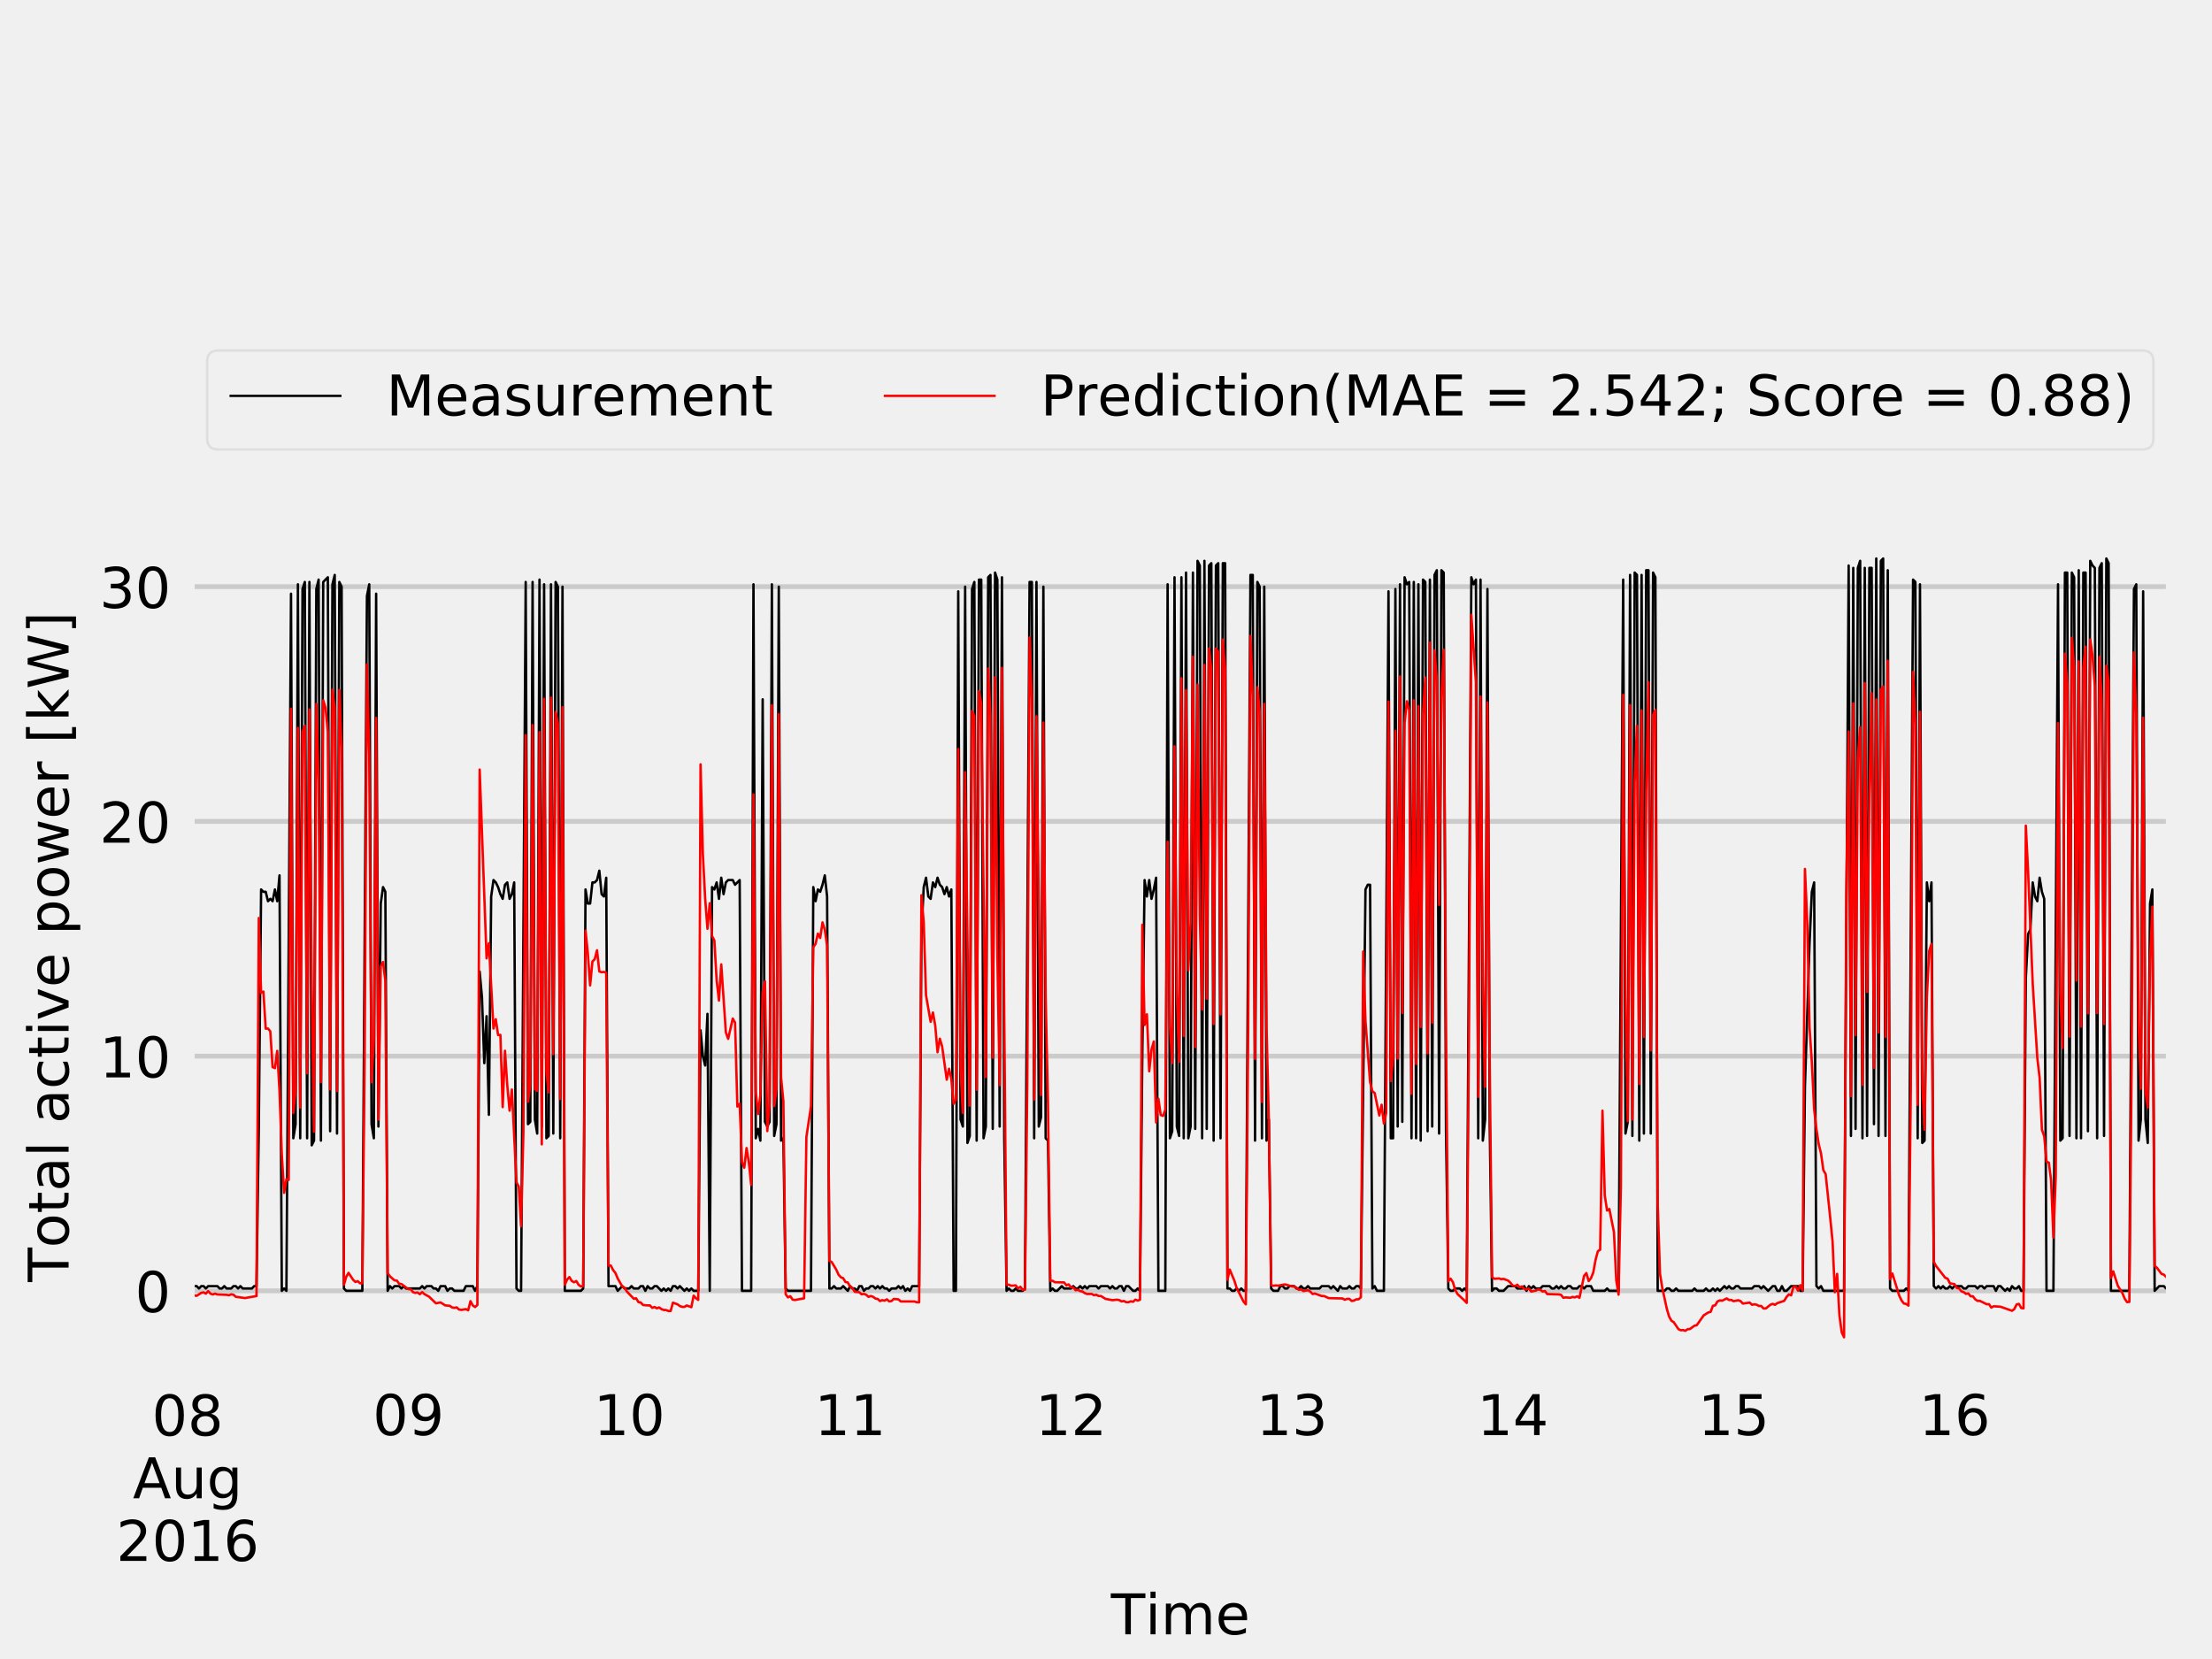 <?xml version="1.0" encoding="utf-8" standalone="no"?>
<!DOCTYPE svg PUBLIC "-//W3C//DTD SVG 1.1//EN"
  "http://www.w3.org/Graphics/SVG/1.1/DTD/svg11.dtd">
<!-- Created with matplotlib (http://matplotlib.org/) -->
<svg height="345.6pt" version="1.1" viewBox="0 0 460.8 345.6" width="460.8pt" xmlns="http://www.w3.org/2000/svg" xmlns:xlink="http://www.w3.org/1999/xlink">
 <defs>
  <style type="text/css">
*{stroke-linecap:butt;stroke-linejoin:round;}
  </style>
 </defs>
 <g id="figure_1">
  <g id="patch_1">
   <path d="M 0 345.6 
L 460.8 345.6 
L 460.8 0 
L 0 0 
z
" style="fill:#f0f0f0;"/>
  </g>
  <g id="axes_1">
   <g id="patch_2">
    <path d="M 39.054 286.692 
L 452.689 286.692 
L 452.689 108.234 
L 39.054 108.234 
z
" style="fill:#f0f0f0;"/>
   </g>
   <g id="matplotlib.axis_1">
    <g id="xtick_1">
     <g id="line2d_1">
      <path clip-path="url(#pffeb5e7532)" d="M 39.054 286.692 
L 39.054 108.234 
" style="fill:none;stroke:#cbcbcb;"/>
     </g>
     <g id="line2d_2"/>
     <g id="text_1">
      <!-- 08 -->
      <defs>
       <path d="M 31.781 66.406 
Q 24.172 66.406 20.328 58.906 
Q 16.5 51.422 16.5 36.375 
Q 16.5 21.391 20.328 13.891 
Q 24.172 6.391 31.781 6.391 
Q 39.453 6.391 43.281 13.891 
Q 47.125 21.391 47.125 36.375 
Q 47.125 51.422 43.281 58.906 
Q 39.453 66.406 31.781 66.406 
z
M 31.781 74.219 
Q 44.047 74.219 50.516 64.516 
Q 56.984 54.828 56.984 36.375 
Q 56.984 17.969 50.516 8.266 
Q 44.047 -1.422 31.781 -1.422 
Q 19.531 -1.422 13.062 8.266 
Q 6.594 17.969 6.594 36.375 
Q 6.594 54.828 13.062 64.516 
Q 19.531 74.219 31.781 74.219 
z
" id="DejaVuSans-30"/>
       <path d="M 31.781 34.625 
Q 24.75 34.625 20.719 30.859 
Q 16.703 27.094 16.703 20.516 
Q 16.703 13.922 20.719 10.156 
Q 24.75 6.391 31.781 6.391 
Q 38.812 6.391 42.859 10.172 
Q 46.922 13.969 46.922 20.516 
Q 46.922 27.094 42.891 30.859 
Q 38.875 34.625 31.781 34.625 
z
M 21.922 38.812 
Q 15.578 40.375 12.031 44.719 
Q 8.5 49.078 8.5 55.328 
Q 8.5 64.062 14.719 69.141 
Q 20.953 74.219 31.781 74.219 
Q 42.672 74.219 48.875 69.141 
Q 55.078 64.062 55.078 55.328 
Q 55.078 49.078 51.531 44.719 
Q 48 40.375 41.703 38.812 
Q 48.828 37.156 52.797 32.312 
Q 56.781 27.484 56.781 20.516 
Q 56.781 9.906 50.312 4.234 
Q 43.844 -1.422 31.781 -1.422 
Q 19.734 -1.422 13.25 4.234 
Q 6.781 9.906 6.781 20.516 
Q 6.781 27.484 10.781 32.312 
Q 14.797 37.156 21.922 38.812 
z
M 18.312 54.391 
Q 18.312 48.734 21.844 45.562 
Q 25.391 42.391 31.781 42.391 
Q 38.141 42.391 41.719 45.562 
Q 45.312 48.734 45.312 54.391 
Q 45.312 60.062 41.719 63.234 
Q 38.141 66.406 31.781 66.406 
Q 25.391 66.406 21.844 63.234 
Q 18.312 60.062 18.312 54.391 
z
" id="DejaVuSans-38"/>
      </defs>
      <g transform="translate(31.634 299.053)scale(0.117 -0.117)">
       <use xlink:href="#DejaVuSans-30"/>
       <use x="63.623" xlink:href="#DejaVuSans-38"/>
      </g>
      <!-- Aug -->
      <defs>
       <path d="M 34.188 63.188 
L 20.797 26.906 
L 47.609 26.906 
z
M 28.609 72.906 
L 39.797 72.906 
L 67.578 0 
L 57.328 0 
L 50.688 18.703 
L 17.828 18.703 
L 11.188 0 
L 0.781 0 
z
" id="DejaVuSans-41"/>
       <path d="M 8.5 21.578 
L 8.5 54.688 
L 17.484 54.688 
L 17.484 21.922 
Q 17.484 14.156 20.5 10.266 
Q 23.531 6.391 29.594 6.391 
Q 36.859 6.391 41.078 11.031 
Q 45.312 15.672 45.312 23.688 
L 45.312 54.688 
L 54.297 54.688 
L 54.297 0 
L 45.312 0 
L 45.312 8.406 
Q 42.047 3.422 37.719 1 
Q 33.406 -1.422 27.688 -1.422 
Q 18.266 -1.422 13.375 4.438 
Q 8.5 10.297 8.5 21.578 
z
M 31.109 56 
z
" id="DejaVuSans-75"/>
       <path d="M 45.406 27.984 
Q 45.406 37.75 41.375 43.109 
Q 37.359 48.484 30.078 48.484 
Q 22.859 48.484 18.828 43.109 
Q 14.797 37.75 14.797 27.984 
Q 14.797 18.266 18.828 12.891 
Q 22.859 7.516 30.078 7.516 
Q 37.359 7.516 41.375 12.891 
Q 45.406 18.266 45.406 27.984 
z
M 54.391 6.781 
Q 54.391 -7.172 48.188 -13.984 
Q 42 -20.797 29.203 -20.797 
Q 24.469 -20.797 20.266 -20.094 
Q 16.062 -19.391 12.109 -17.922 
L 12.109 -9.188 
Q 16.062 -11.328 19.922 -12.344 
Q 23.781 -13.375 27.781 -13.375 
Q 36.625 -13.375 41.016 -8.766 
Q 45.406 -4.156 45.406 5.172 
L 45.406 9.625 
Q 42.625 4.781 38.281 2.391 
Q 33.938 0 27.875 0 
Q 17.828 0 11.672 7.656 
Q 5.516 15.328 5.516 27.984 
Q 5.516 40.672 11.672 48.328 
Q 17.828 56 27.875 56 
Q 33.938 56 38.281 53.609 
Q 42.625 51.219 45.406 46.391 
L 45.406 54.688 
L 54.391 54.688 
z
" id="DejaVuSans-67"/>
      </defs>
      <g transform="translate(27.668 312.112)scale(0.117 -0.117)">
       <use xlink:href="#DejaVuSans-41"/>
       <use x="68.408" xlink:href="#DejaVuSans-75"/>
       <use x="131.787" xlink:href="#DejaVuSans-67"/>
      </g>
      <!-- 2016 -->
      <defs>
       <path d="M 19.188 8.297 
L 53.609 8.297 
L 53.609 0 
L 7.328 0 
L 7.328 8.297 
Q 12.938 14.109 22.625 23.891 
Q 32.328 33.688 34.812 36.531 
Q 39.547 41.844 41.422 45.531 
Q 43.312 49.219 43.312 52.781 
Q 43.312 58.594 39.234 62.25 
Q 35.156 65.922 28.609 65.922 
Q 23.969 65.922 18.812 64.312 
Q 13.672 62.703 7.812 59.422 
L 7.812 69.391 
Q 13.766 71.781 18.938 73 
Q 24.125 74.219 28.422 74.219 
Q 39.75 74.219 46.484 68.547 
Q 53.219 62.891 53.219 53.422 
Q 53.219 48.922 51.531 44.891 
Q 49.859 40.875 45.406 35.406 
Q 44.188 33.984 37.641 27.219 
Q 31.109 20.453 19.188 8.297 
z
" id="DejaVuSans-32"/>
       <path d="M 12.406 8.297 
L 28.516 8.297 
L 28.516 63.922 
L 10.984 60.406 
L 10.984 69.391 
L 28.422 72.906 
L 38.281 72.906 
L 38.281 8.297 
L 54.391 8.297 
L 54.391 0 
L 12.406 0 
z
" id="DejaVuSans-31"/>
       <path d="M 33.016 40.375 
Q 26.375 40.375 22.484 35.828 
Q 18.609 31.297 18.609 23.391 
Q 18.609 15.531 22.484 10.953 
Q 26.375 6.391 33.016 6.391 
Q 39.656 6.391 43.531 10.953 
Q 47.406 15.531 47.406 23.391 
Q 47.406 31.297 43.531 35.828 
Q 39.656 40.375 33.016 40.375 
z
M 52.594 71.297 
L 52.594 62.312 
Q 48.875 64.062 45.094 64.984 
Q 41.312 65.922 37.594 65.922 
Q 27.828 65.922 22.672 59.328 
Q 17.531 52.734 16.797 39.406 
Q 19.672 43.656 24.016 45.922 
Q 28.375 48.188 33.594 48.188 
Q 44.578 48.188 50.953 41.516 
Q 57.328 34.859 57.328 23.391 
Q 57.328 12.156 50.688 5.359 
Q 44.047 -1.422 33.016 -1.422 
Q 20.359 -1.422 13.672 8.266 
Q 6.984 17.969 6.984 36.375 
Q 6.984 53.656 15.188 63.938 
Q 23.391 74.219 37.203 74.219 
Q 40.922 74.219 44.703 73.484 
Q 48.484 72.75 52.594 71.297 
z
" id="DejaVuSans-36"/>
      </defs>
      <g transform="translate(24.214 325.171)scale(0.117 -0.117)">
       <use xlink:href="#DejaVuSans-32"/>
       <use x="63.623" xlink:href="#DejaVuSans-30"/>
       <use x="127.246" xlink:href="#DejaVuSans-31"/>
       <use x="190.869" xlink:href="#DejaVuSans-36"/>
      </g>
     </g>
    </g>
    <g id="xtick_2">
     <g id="line2d_3">
      <path clip-path="url(#pffeb5e7532)" d="M 452.689 286.692 
L 452.689 108.234 
" style="fill:none;stroke:#cbcbcb;"/>
     </g>
     <g id="line2d_4"/>
    </g>
    <g id="xtick_3">
     <g id="line2d_5"/>
    </g>
    <g id="xtick_4">
     <g id="line2d_6"/>
     <g id="text_2">
      <!-- 09 -->
      <defs>
       <path d="M 10.984 1.516 
L 10.984 10.5 
Q 14.703 8.734 18.5 7.812 
Q 22.312 6.891 25.984 6.891 
Q 35.75 6.891 40.891 13.453 
Q 46.047 20.016 46.781 33.406 
Q 43.953 29.203 39.594 26.953 
Q 35.25 24.703 29.984 24.703 
Q 19.047 24.703 12.672 31.312 
Q 6.297 37.938 6.297 49.422 
Q 6.297 60.641 12.938 67.422 
Q 19.578 74.219 30.609 74.219 
Q 43.266 74.219 49.922 64.516 
Q 56.594 54.828 56.594 36.375 
Q 56.594 19.141 48.406 8.859 
Q 40.234 -1.422 26.422 -1.422 
Q 22.703 -1.422 18.891 -0.688 
Q 15.094 0.047 10.984 1.516 
z
M 30.609 32.422 
Q 37.25 32.422 41.125 36.953 
Q 45.016 41.5 45.016 49.422 
Q 45.016 57.281 41.125 61.844 
Q 37.25 66.406 30.609 66.406 
Q 23.969 66.406 20.094 61.844 
Q 16.219 57.281 16.219 49.422 
Q 16.219 41.5 20.094 36.953 
Q 23.969 32.422 30.609 32.422 
z
" id="DejaVuSans-39"/>
      </defs>
      <g transform="translate(77.647 298.953)scale(0.117 -0.117)">
       <use xlink:href="#DejaVuSans-30"/>
       <use x="63.623" xlink:href="#DejaVuSans-39"/>
      </g>
     </g>
    </g>
    <g id="xtick_5">
     <g id="line2d_7"/>
     <g id="text_3">
      <!-- 10 -->
      <g transform="translate(123.659 298.953)scale(0.117 -0.117)">
       <use xlink:href="#DejaVuSans-31"/>
       <use x="63.623" xlink:href="#DejaVuSans-30"/>
      </g>
     </g>
    </g>
    <g id="xtick_6">
     <g id="line2d_8"/>
     <g id="text_4">
      <!-- 11 -->
      <g transform="translate(169.672 298.953)scale(0.117 -0.117)">
       <use xlink:href="#DejaVuSans-31"/>
       <use x="63.623" xlink:href="#DejaVuSans-31"/>
      </g>
     </g>
    </g>
    <g id="xtick_7">
     <g id="line2d_9"/>
     <g id="text_5">
      <!-- 12 -->
      <g transform="translate(215.685 298.953)scale(0.117 -0.117)">
       <use xlink:href="#DejaVuSans-31"/>
       <use x="63.623" xlink:href="#DejaVuSans-32"/>
      </g>
     </g>
    </g>
    <g id="xtick_8">
     <g id="line2d_10"/>
     <g id="text_6">
      <!-- 13 -->
      <defs>
       <path d="M 40.578 39.312 
Q 47.656 37.797 51.625 33 
Q 55.609 28.219 55.609 21.188 
Q 55.609 10.406 48.188 4.484 
Q 40.766 -1.422 27.094 -1.422 
Q 22.516 -1.422 17.656 -0.516 
Q 12.797 0.391 7.625 2.203 
L 7.625 11.719 
Q 11.719 9.328 16.594 8.109 
Q 21.484 6.891 26.812 6.891 
Q 36.078 6.891 40.938 10.547 
Q 45.797 14.203 45.797 21.188 
Q 45.797 27.641 41.281 31.266 
Q 36.766 34.906 28.719 34.906 
L 20.219 34.906 
L 20.219 43.016 
L 29.109 43.016 
Q 36.375 43.016 40.234 45.922 
Q 44.094 48.828 44.094 54.297 
Q 44.094 59.906 40.109 62.906 
Q 36.141 65.922 28.719 65.922 
Q 24.656 65.922 20.016 65.031 
Q 15.375 64.156 9.812 62.312 
L 9.812 71.094 
Q 15.438 72.656 20.344 73.438 
Q 25.25 74.219 29.594 74.219 
Q 40.828 74.219 47.359 69.109 
Q 53.906 64.016 53.906 55.328 
Q 53.906 49.266 50.438 45.094 
Q 46.969 40.922 40.578 39.312 
z
" id="DejaVuSans-33"/>
      </defs>
      <g transform="translate(261.697 298.953)scale(0.117 -0.117)">
       <use xlink:href="#DejaVuSans-31"/>
       <use x="63.623" xlink:href="#DejaVuSans-33"/>
      </g>
     </g>
    </g>
    <g id="xtick_9">
     <g id="line2d_11"/>
     <g id="text_7">
      <!-- 14 -->
      <defs>
       <path d="M 37.797 64.312 
L 12.891 25.391 
L 37.797 25.391 
z
M 35.203 72.906 
L 47.609 72.906 
L 47.609 25.391 
L 58.016 25.391 
L 58.016 17.188 
L 47.609 17.188 
L 47.609 0 
L 37.797 0 
L 37.797 17.188 
L 4.891 17.188 
L 4.891 26.703 
z
" id="DejaVuSans-34"/>
      </defs>
      <g transform="translate(307.71 298.953)scale(0.117 -0.117)">
       <use xlink:href="#DejaVuSans-31"/>
       <use x="63.623" xlink:href="#DejaVuSans-34"/>
      </g>
     </g>
    </g>
    <g id="xtick_10">
     <g id="line2d_12"/>
     <g id="text_8">
      <!-- 15 -->
      <defs>
       <path d="M 10.797 72.906 
L 49.516 72.906 
L 49.516 64.594 
L 19.828 64.594 
L 19.828 46.734 
Q 21.969 47.469 24.109 47.828 
Q 26.266 48.188 28.422 48.188 
Q 40.625 48.188 47.75 41.5 
Q 54.891 34.812 54.891 23.391 
Q 54.891 11.625 47.562 5.094 
Q 40.234 -1.422 26.906 -1.422 
Q 22.312 -1.422 17.547 -0.641 
Q 12.797 0.141 7.719 1.703 
L 7.719 11.625 
Q 12.109 9.234 16.797 8.062 
Q 21.484 6.891 26.703 6.891 
Q 35.156 6.891 40.078 11.328 
Q 45.016 15.766 45.016 23.391 
Q 45.016 31 40.078 35.438 
Q 35.156 39.891 26.703 39.891 
Q 22.75 39.891 18.812 39.016 
Q 14.891 38.141 10.797 36.281 
z
" id="DejaVuSans-35"/>
      </defs>
      <g transform="translate(353.723 298.953)scale(0.117 -0.117)">
       <use xlink:href="#DejaVuSans-31"/>
       <use x="63.623" xlink:href="#DejaVuSans-35"/>
      </g>
     </g>
    </g>
    <g id="xtick_11">
     <g id="line2d_13"/>
     <g id="text_9">
      <!-- 16 -->
      <g transform="translate(399.735 298.953)scale(0.117 -0.117)">
       <use xlink:href="#DejaVuSans-31"/>
       <use x="63.623" xlink:href="#DejaVuSans-36"/>
      </g>
     </g>
    </g>
    <g id="text_10">
     <!-- Time -->
     <defs>
      <path d="M -0.297 72.906 
L 61.375 72.906 
L 61.375 64.594 
L 35.5 64.594 
L 35.5 0 
L 25.594 0 
L 25.594 64.594 
L -0.297 64.594 
z
" id="DejaVuSans-54"/>
      <path d="M 9.422 54.688 
L 18.406 54.688 
L 18.406 0 
L 9.422 0 
z
M 9.422 75.984 
L 18.406 75.984 
L 18.406 64.594 
L 9.422 64.594 
z
" id="DejaVuSans-69"/>
      <path d="M 52 44.188 
Q 55.375 50.25 60.062 53.125 
Q 64.75 56 71.094 56 
Q 79.641 56 84.281 50.016 
Q 88.922 44.047 88.922 33.016 
L 88.922 0 
L 79.891 0 
L 79.891 32.719 
Q 79.891 40.578 77.094 44.375 
Q 74.312 48.188 68.609 48.188 
Q 61.625 48.188 57.562 43.547 
Q 53.516 38.922 53.516 30.906 
L 53.516 0 
L 44.484 0 
L 44.484 32.719 
Q 44.484 40.625 41.703 44.406 
Q 38.922 48.188 33.109 48.188 
Q 26.219 48.188 22.156 43.531 
Q 18.109 38.875 18.109 30.906 
L 18.109 0 
L 9.078 0 
L 9.078 54.688 
L 18.109 54.688 
L 18.109 46.188 
Q 21.188 51.219 25.484 53.609 
Q 29.781 56 35.688 56 
Q 41.656 56 45.828 52.969 
Q 50 49.953 52 44.188 
z
" id="DejaVuSans-6d"/>
      <path d="M 56.203 29.594 
L 56.203 25.203 
L 14.891 25.203 
Q 15.484 15.922 20.484 11.062 
Q 25.484 6.203 34.422 6.203 
Q 39.594 6.203 44.453 7.469 
Q 49.312 8.734 54.109 11.281 
L 54.109 2.781 
Q 49.266 0.734 44.188 -0.344 
Q 39.109 -1.422 33.891 -1.422 
Q 20.797 -1.422 13.156 6.188 
Q 5.516 13.812 5.516 26.812 
Q 5.516 40.234 12.766 48.109 
Q 20.016 56 32.328 56 
Q 43.359 56 49.781 48.891 
Q 56.203 41.797 56.203 29.594 
z
M 47.219 32.234 
Q 47.125 39.594 43.094 43.984 
Q 39.062 48.391 32.422 48.391 
Q 24.906 48.391 20.391 44.141 
Q 15.875 39.891 15.188 32.172 
z
" id="DejaVuSans-65"/>
     </defs>
     <g transform="translate(231.425 340.458)scale(0.117 -0.117)">
      <use xlink:href="#DejaVuSans-54"/>
      <use x="61.037" xlink:href="#DejaVuSans-69"/>
      <use x="88.82" xlink:href="#DejaVuSans-6d"/>
      <use x="186.232" xlink:href="#DejaVuSans-65"/>
     </g>
    </g>
   </g>
   <g id="matplotlib.axis_2">
    <g id="ytick_1">
     <g id="line2d_14">
      <path clip-path="url(#pffeb5e7532)" d="M 39.054 268.904 
L 452.689 268.904 
" style="fill:none;stroke:#cbcbcb;"/>
     </g>
     <g id="line2d_15"/>
     <g id="text_11">
      <!-- 0 -->
      <g transform="translate(28.134 273.334)scale(0.117 -0.117)">
       <use xlink:href="#DejaVuSans-30"/>
      </g>
     </g>
    </g>
    <g id="ytick_2">
     <g id="line2d_16">
      <path clip-path="url(#pffeb5e7532)" d="M 39.054 220.007 
L 452.689 220.007 
" style="fill:none;stroke:#cbcbcb;"/>
     </g>
     <g id="line2d_17"/>
     <g id="text_12">
      <!-- 10 -->
      <g transform="translate(20.714 224.438)scale(0.117 -0.117)">
       <use xlink:href="#DejaVuSans-31"/>
       <use x="63.623" xlink:href="#DejaVuSans-30"/>
      </g>
     </g>
    </g>
    <g id="ytick_3">
     <g id="line2d_18">
      <path clip-path="url(#pffeb5e7532)" d="M 39.054 171.11 
L 452.689 171.11 
" style="fill:none;stroke:#cbcbcb;"/>
     </g>
     <g id="line2d_19"/>
     <g id="text_13">
      <!-- 20 -->
      <g transform="translate(20.714 175.541)scale(0.117 -0.117)">
       <use xlink:href="#DejaVuSans-32"/>
       <use x="63.623" xlink:href="#DejaVuSans-30"/>
      </g>
     </g>
    </g>
    <g id="ytick_4">
     <g id="line2d_20">
      <path clip-path="url(#pffeb5e7532)" d="M 39.054 122.214 
L 452.689 122.214 
" style="fill:none;stroke:#cbcbcb;"/>
     </g>
     <g id="line2d_21"/>
     <g id="text_14">
      <!-- 30 -->
      <g transform="translate(20.714 126.644)scale(0.117 -0.117)">
       <use xlink:href="#DejaVuSans-33"/>
       <use x="63.623" xlink:href="#DejaVuSans-30"/>
      </g>
     </g>
    </g>
    <g id="text_15">
     <!-- Total active power [kW] -->
     <defs>
      <path d="M 30.609 48.391 
Q 23.391 48.391 19.188 42.75 
Q 14.984 37.109 14.984 27.297 
Q 14.984 17.484 19.156 11.844 
Q 23.344 6.203 30.609 6.203 
Q 37.797 6.203 41.984 11.859 
Q 46.188 17.531 46.188 27.297 
Q 46.188 37.016 41.984 42.703 
Q 37.797 48.391 30.609 48.391 
z
M 30.609 56 
Q 42.328 56 49.016 48.375 
Q 55.719 40.766 55.719 27.297 
Q 55.719 13.875 49.016 6.219 
Q 42.328 -1.422 30.609 -1.422 
Q 18.844 -1.422 12.172 6.219 
Q 5.516 13.875 5.516 27.297 
Q 5.516 40.766 12.172 48.375 
Q 18.844 56 30.609 56 
z
" id="DejaVuSans-6f"/>
      <path d="M 18.312 70.219 
L 18.312 54.688 
L 36.812 54.688 
L 36.812 47.703 
L 18.312 47.703 
L 18.312 18.016 
Q 18.312 11.328 20.141 9.422 
Q 21.969 7.516 27.594 7.516 
L 36.812 7.516 
L 36.812 0 
L 27.594 0 
Q 17.188 0 13.234 3.875 
Q 9.281 7.766 9.281 18.016 
L 9.281 47.703 
L 2.688 47.703 
L 2.688 54.688 
L 9.281 54.688 
L 9.281 70.219 
z
" id="DejaVuSans-74"/>
      <path d="M 34.281 27.484 
Q 23.391 27.484 19.188 25 
Q 14.984 22.516 14.984 16.5 
Q 14.984 11.719 18.141 8.906 
Q 21.297 6.109 26.703 6.109 
Q 34.188 6.109 38.703 11.406 
Q 43.219 16.703 43.219 25.484 
L 43.219 27.484 
z
M 52.203 31.203 
L 52.203 0 
L 43.219 0 
L 43.219 8.297 
Q 40.141 3.328 35.547 0.953 
Q 30.953 -1.422 24.312 -1.422 
Q 15.922 -1.422 10.953 3.297 
Q 6 8.016 6 15.922 
Q 6 25.141 12.172 29.828 
Q 18.359 34.516 30.609 34.516 
L 43.219 34.516 
L 43.219 35.406 
Q 43.219 41.609 39.141 45 
Q 35.062 48.391 27.688 48.391 
Q 23 48.391 18.547 47.266 
Q 14.109 46.141 10.016 43.891 
L 10.016 52.203 
Q 14.938 54.109 19.578 55.047 
Q 24.219 56 28.609 56 
Q 40.484 56 46.344 49.844 
Q 52.203 43.703 52.203 31.203 
z
" id="DejaVuSans-61"/>
      <path d="M 9.422 75.984 
L 18.406 75.984 
L 18.406 0 
L 9.422 0 
z
" id="DejaVuSans-6c"/>
      <path id="DejaVuSans-20"/>
      <path d="M 48.781 52.594 
L 48.781 44.188 
Q 44.969 46.297 41.141 47.344 
Q 37.312 48.391 33.406 48.391 
Q 24.656 48.391 19.812 42.844 
Q 14.984 37.312 14.984 27.297 
Q 14.984 17.281 19.812 11.734 
Q 24.656 6.203 33.406 6.203 
Q 37.312 6.203 41.141 7.25 
Q 44.969 8.297 48.781 10.406 
L 48.781 2.094 
Q 45.016 0.344 40.984 -0.531 
Q 36.969 -1.422 32.422 -1.422 
Q 20.062 -1.422 12.781 6.344 
Q 5.516 14.109 5.516 27.297 
Q 5.516 40.672 12.859 48.328 
Q 20.219 56 33.016 56 
Q 37.156 56 41.109 55.141 
Q 45.062 54.297 48.781 52.594 
z
" id="DejaVuSans-63"/>
      <path d="M 2.984 54.688 
L 12.5 54.688 
L 29.594 8.797 
L 46.688 54.688 
L 56.203 54.688 
L 35.688 0 
L 23.484 0 
z
" id="DejaVuSans-76"/>
      <path d="M 18.109 8.203 
L 18.109 -20.797 
L 9.078 -20.797 
L 9.078 54.688 
L 18.109 54.688 
L 18.109 46.391 
Q 20.953 51.266 25.266 53.625 
Q 29.594 56 35.594 56 
Q 45.562 56 51.781 48.094 
Q 58.016 40.188 58.016 27.297 
Q 58.016 14.406 51.781 6.484 
Q 45.562 -1.422 35.594 -1.422 
Q 29.594 -1.422 25.266 0.953 
Q 20.953 3.328 18.109 8.203 
z
M 48.688 27.297 
Q 48.688 37.203 44.609 42.844 
Q 40.531 48.484 33.406 48.484 
Q 26.266 48.484 22.188 42.844 
Q 18.109 37.203 18.109 27.297 
Q 18.109 17.391 22.188 11.75 
Q 26.266 6.109 33.406 6.109 
Q 40.531 6.109 44.609 11.75 
Q 48.688 17.391 48.688 27.297 
z
" id="DejaVuSans-70"/>
      <path d="M 4.203 54.688 
L 13.188 54.688 
L 24.422 12.016 
L 35.594 54.688 
L 46.188 54.688 
L 57.422 12.016 
L 68.609 54.688 
L 77.594 54.688 
L 63.281 0 
L 52.688 0 
L 40.922 44.828 
L 29.109 0 
L 18.5 0 
z
" id="DejaVuSans-77"/>
      <path d="M 41.109 46.297 
Q 39.594 47.172 37.812 47.578 
Q 36.031 48 33.891 48 
Q 26.266 48 22.188 43.047 
Q 18.109 38.094 18.109 28.812 
L 18.109 0 
L 9.078 0 
L 9.078 54.688 
L 18.109 54.688 
L 18.109 46.188 
Q 20.953 51.172 25.484 53.578 
Q 30.031 56 36.531 56 
Q 37.453 56 38.578 55.875 
Q 39.703 55.766 41.062 55.516 
z
" id="DejaVuSans-72"/>
      <path d="M 8.594 75.984 
L 29.297 75.984 
L 29.297 69 
L 17.578 69 
L 17.578 -6.203 
L 29.297 -6.203 
L 29.297 -13.188 
L 8.594 -13.188 
z
" id="DejaVuSans-5b"/>
      <path d="M 9.078 75.984 
L 18.109 75.984 
L 18.109 31.109 
L 44.922 54.688 
L 56.391 54.688 
L 27.391 29.109 
L 57.625 0 
L 45.906 0 
L 18.109 26.703 
L 18.109 0 
L 9.078 0 
z
" id="DejaVuSans-6b"/>
      <path d="M 3.328 72.906 
L 13.281 72.906 
L 28.609 11.281 
L 43.891 72.906 
L 54.984 72.906 
L 70.312 11.281 
L 85.594 72.906 
L 95.609 72.906 
L 77.297 0 
L 64.891 0 
L 49.516 63.281 
L 33.984 0 
L 21.578 0 
z
" id="DejaVuSans-57"/>
      <path d="M 30.422 75.984 
L 30.422 -13.188 
L 9.719 -13.188 
L 9.719 -6.203 
L 21.391 -6.203 
L 21.391 69 
L 9.719 69 
L 9.719 75.984 
z
" id="DejaVuSans-5d"/>
     </defs>
     <g transform="translate(14.289 267.055)rotate(-90)scale(0.117 -0.117)">
      <use xlink:href="#DejaVuSans-54"/>
      <use x="60.818" xlink:href="#DejaVuSans-6f"/>
      <use x="122" xlink:href="#DejaVuSans-74"/>
      <use x="161.209" xlink:href="#DejaVuSans-61"/>
      <use x="222.488" xlink:href="#DejaVuSans-6c"/>
      <use x="250.271" xlink:href="#DejaVuSans-20"/>
      <use x="282.059" xlink:href="#DejaVuSans-61"/>
      <use x="343.338" xlink:href="#DejaVuSans-63"/>
      <use x="398.318" xlink:href="#DejaVuSans-74"/>
      <use x="437.527" xlink:href="#DejaVuSans-69"/>
      <use x="465.311" xlink:href="#DejaVuSans-76"/>
      <use x="524.49" xlink:href="#DejaVuSans-65"/>
      <use x="586.014" xlink:href="#DejaVuSans-20"/>
      <use x="617.801" xlink:href="#DejaVuSans-70"/>
      <use x="681.277" xlink:href="#DejaVuSans-6f"/>
      <use x="742.459" xlink:href="#DejaVuSans-77"/>
      <use x="824.246" xlink:href="#DejaVuSans-65"/>
      <use x="885.77" xlink:href="#DejaVuSans-72"/>
      <use x="926.883" xlink:href="#DejaVuSans-20"/>
      <use x="958.67" xlink:href="#DejaVuSans-5b"/>
      <use x="997.684" xlink:href="#DejaVuSans-6b"/>
      <use x="1055.594" xlink:href="#DejaVuSans-57"/>
      <use x="1154.471" xlink:href="#DejaVuSans-5d"/>
     </g>
    </g>
   </g>
   <g id="line2d_22">
    <path clip-path="url(#pffeb5e7532)" d="M 39.054 268.415 
L 40.013 268.415 
L 40.492 267.926 
L 40.971 267.926 
L 41.45 268.415 
L 41.93 267.926 
L 42.409 267.926 
L 42.888 268.415 
L 43.368 267.926 
L 45.285 267.926 
L 45.764 268.415 
L 46.243 268.415 
L 46.723 267.926 
L 47.202 268.415 
L 48.161 268.415 
L 48.64 267.926 
L 49.119 267.926 
L 49.599 268.415 
L 50.078 267.926 
L 50.557 268.415 
L 52.474 268.415 
L 52.954 267.926 
L 53.433 267.926 
L 53.912 235.165 
L 54.392 185.29 
L 54.871 185.779 
L 55.35 185.779 
L 55.829 187.735 
L 56.309 187.246 
L 56.788 187.735 
L 57.267 185.29 
L 57.747 187.735 
L 58.226 182.357 
L 58.705 268.904 
L 59.185 268.415 
L 59.664 268.904 
L 60.622 123.681 
L 61.102 237.121 
L 61.581 234.187 
L 62.06 121.725 
L 62.54 237.121 
L 63.019 122.703 
L 63.498 121.236 
L 63.978 237.121 
L 64.457 121.236 
L 64.936 238.588 
L 65.415 237.61 
L 65.895 122.703 
L 66.374 120.747 
L 66.853 237.61 
L 67.333 121.236 
L 68.291 120.258 
L 68.771 235.654 
L 69.25 121.725 
L 69.729 119.769 
L 70.208 236.143 
L 70.688 121.236 
L 71.167 122.214 
L 71.646 268.415 
L 72.126 268.904 
L 75.481 268.904 
L 76.439 124.169 
L 76.919 121.725 
L 77.398 234.187 
L 77.877 237.121 
L 78.356 123.681 
L 78.836 234.676 
L 79.315 188.224 
L 79.794 184.801 
L 80.274 185.779 
L 80.753 268.904 
L 81.232 267.926 
L 81.712 268.415 
L 82.191 267.926 
L 83.149 267.926 
L 83.629 268.415 
L 84.108 267.926 
L 84.587 268.415 
L 87.463 268.415 
L 87.942 267.926 
L 88.422 268.415 
L 88.901 267.926 
L 89.86 267.926 
L 90.339 268.415 
L 90.818 268.415 
L 91.298 268.904 
L 91.777 267.926 
L 92.735 267.926 
L 93.215 268.904 
L 93.694 268.415 
L 94.173 268.415 
L 94.653 268.904 
L 96.57 268.904 
L 97.049 267.926 
L 98.487 267.926 
L 98.966 268.904 
L 99.446 267.926 
L 99.925 202.404 
L 100.404 207.783 
L 100.884 221.474 
L 101.363 211.695 
L 101.842 232.231 
L 102.321 186.757 
L 102.801 183.334 
L 103.28 183.823 
L 103.759 184.801 
L 104.239 186.268 
L 104.718 187.246 
L 105.197 184.312 
L 105.676 183.823 
L 106.156 187.246 
L 106.635 186.268 
L 107.114 183.823 
L 107.594 268.415 
L 108.073 268.904 
L 108.552 268.904 
L 109.511 121.236 
L 109.99 234.187 
L 110.469 233.698 
L 110.949 121.236 
L 111.428 233.209 
L 111.907 236.143 
L 112.387 120.747 
L 112.866 234.676 
L 113.345 121.725 
L 113.825 237.121 
L 114.304 236.632 
L 114.783 121.725 
L 115.262 236.143 
L 115.742 121.236 
L 116.221 122.214 
L 116.7 237.121 
L 117.18 122.214 
L 117.659 268.904 
L 121.014 268.904 
L 121.493 268.415 
L 121.973 185.29 
L 122.452 188.224 
L 122.931 188.224 
L 123.411 183.823 
L 123.89 183.823 
L 124.369 183.334 
L 124.848 181.379 
L 125.328 186.268 
L 125.807 186.757 
L 126.286 182.846 
L 126.766 267.926 
L 128.204 267.926 
L 128.683 268.904 
L 129.641 267.926 
L 130.121 268.415 
L 131.079 268.415 
L 131.559 267.926 
L 132.038 268.415 
L 132.997 268.415 
L 133.476 267.926 
L 133.955 267.926 
L 134.434 268.904 
L 134.914 267.926 
L 135.393 268.415 
L 135.872 268.415 
L 136.352 267.926 
L 136.831 267.926 
L 137.789 268.904 
L 138.269 268.415 
L 138.748 268.904 
L 139.227 268.415 
L 139.707 268.904 
L 140.186 267.926 
L 140.665 267.926 
L 141.145 268.415 
L 141.624 267.926 
L 142.582 268.904 
L 143.062 268.415 
L 143.541 268.904 
L 144.02 268.415 
L 144.5 268.904 
L 145.458 268.904 
L 145.938 214.628 
L 146.417 220.007 
L 146.896 221.963 
L 147.375 211.206 
L 147.855 268.904 
L 148.334 184.801 
L 148.813 185.29 
L 149.293 183.823 
L 149.772 187.246 
L 150.251 182.846 
L 150.731 186.268 
L 151.21 183.823 
L 151.689 183.334 
L 152.648 183.334 
L 153.127 184.312 
L 154.086 183.334 
L 154.565 268.904 
L 156.482 268.904 
L 156.961 121.725 
L 157.441 237.121 
L 157.92 235.165 
L 158.399 237.61 
L 158.879 145.684 
L 159.358 233.698 
L 159.837 234.676 
L 160.317 233.698 
L 160.796 121.725 
L 161.275 236.632 
L 161.754 234.187 
L 162.234 122.214 
L 162.713 237.61 
L 163.192 237.121 
L 163.672 268.415 
L 164.151 268.904 
L 168.944 268.904 
L 169.423 184.801 
L 169.902 187.735 
L 170.382 185.29 
L 170.861 185.779 
L 171.34 184.312 
L 171.82 182.357 
L 172.299 186.757 
L 172.778 268.415 
L 173.258 268.415 
L 173.737 267.926 
L 174.216 268.415 
L 175.175 268.415 
L 175.654 267.926 
L 176.613 268.904 
L 177.092 267.926 
L 177.571 268.415 
L 178.051 268.415 
L 178.53 268.904 
L 179.009 267.926 
L 179.488 267.926 
L 179.968 268.904 
L 180.447 268.415 
L 180.926 268.415 
L 181.406 267.926 
L 181.885 267.926 
L 182.364 268.415 
L 182.844 267.926 
L 183.323 268.415 
L 183.802 267.926 
L 184.281 268.415 
L 184.761 268.415 
L 185.24 268.904 
L 185.719 268.415 
L 186.678 268.415 
L 187.157 267.926 
L 187.637 268.415 
L 188.116 267.926 
L 188.595 268.904 
L 189.074 268.415 
L 189.554 268.904 
L 190.033 267.926 
L 191.471 267.926 
L 191.95 194.581 
L 192.43 184.801 
L 192.909 182.846 
L 193.388 186.757 
L 193.867 187.246 
L 194.347 183.823 
L 194.826 184.801 
L 195.305 182.846 
L 195.785 184.312 
L 196.264 184.801 
L 196.743 186.268 
L 197.223 184.801 
L 197.702 186.757 
L 198.181 185.29 
L 198.66 268.904 
L 199.14 268.904 
L 199.619 123.192 
L 200.098 233.209 
L 200.578 234.676 
L 201.057 122.214 
L 201.536 238.099 
L 202.015 236.632 
L 202.495 122.703 
L 202.974 121.236 
L 203.453 237.61 
L 203.933 120.747 
L 204.412 120.747 
L 204.891 237.121 
L 205.371 234.676 
L 205.85 120.258 
L 206.329 119.769 
L 206.808 235.165 
L 207.288 119.28 
L 207.767 120.747 
L 208.246 234.676 
L 208.726 120.258 
L 209.205 237.121 
L 209.684 268.904 
L 210.164 268.415 
L 210.643 268.904 
L 211.122 268.904 
L 211.601 268.415 
L 212.081 268.904 
L 213.039 268.904 
L 213.519 268.415 
L 214.477 121.236 
L 214.957 121.236 
L 215.436 237.121 
L 215.915 121.236 
L 216.394 234.676 
L 216.874 232.72 
L 217.353 122.214 
L 217.832 237.121 
L 218.312 237.61 
L 218.791 268.904 
L 219.27 268.415 
L 219.75 268.904 
L 220.229 268.904 
L 221.187 267.926 
L 221.667 268.415 
L 223.105 268.415 
L 223.584 267.926 
L 224.063 268.415 
L 224.543 268.415 
L 225.022 267.926 
L 225.501 268.415 
L 225.98 267.926 
L 226.46 268.415 
L 226.939 267.926 
L 228.377 267.926 
L 228.856 268.415 
L 229.336 267.926 
L 230.773 267.926 
L 231.253 268.415 
L 231.732 267.926 
L 232.211 268.415 
L 232.691 268.415 
L 233.17 267.926 
L 233.649 267.926 
L 234.128 268.904 
L 234.608 267.926 
L 235.087 267.926 
L 236.046 268.904 
L 236.525 268.904 
L 237.004 268.415 
L 237.484 268.904 
L 237.963 220.007 
L 238.442 183.334 
L 238.921 186.757 
L 239.401 183.334 
L 239.88 187.246 
L 240.359 185.29 
L 240.839 182.846 
L 241.318 268.904 
L 242.756 268.904 
L 243.235 121.725 
L 243.714 237.121 
L 244.194 235.654 
L 244.673 120.258 
L 245.152 234.676 
L 245.632 236.632 
L 246.111 120.258 
L 246.59 237.121 
L 247.07 119.28 
L 247.549 237.121 
L 248.028 234.676 
L 248.507 119.28 
L 248.987 235.165 
L 249.466 116.835 
L 249.945 117.813 
L 250.425 237.121 
L 250.904 116.835 
L 251.383 235.165 
L 251.863 117.813 
L 252.342 117.324 
L 252.821 237.61 
L 253.3 117.813 
L 253.78 117.324 
L 254.259 237.121 
L 254.738 117.324 
L 255.218 117.324 
L 255.697 268.415 
L 256.176 268.415 
L 256.656 268.904 
L 257.135 268.904 
L 257.614 268.415 
L 258.093 268.904 
L 258.573 268.415 
L 259.052 268.904 
L 259.531 268.904 
L 260.49 119.769 
L 260.969 119.769 
L 261.449 237.61 
L 261.928 121.236 
L 262.407 122.214 
L 262.886 237.121 
L 263.366 122.214 
L 263.845 237.61 
L 264.324 233.209 
L 264.804 268.415 
L 265.283 268.904 
L 266.241 268.904 
L 266.721 267.926 
L 267.2 267.926 
L 267.679 268.415 
L 268.159 268.415 
L 268.638 267.926 
L 269.597 267.926 
L 270.076 268.415 
L 270.555 268.415 
L 271.034 267.926 
L 271.514 268.415 
L 271.993 268.415 
L 272.472 267.926 
L 272.952 268.415 
L 274.869 268.415 
L 275.348 267.926 
L 276.786 267.926 
L 277.265 268.415 
L 277.745 267.926 
L 278.703 268.904 
L 279.183 267.926 
L 279.662 268.415 
L 280.62 268.415 
L 281.1 267.926 
L 281.579 268.415 
L 282.058 268.415 
L 282.538 267.926 
L 283.017 267.926 
L 283.496 268.415 
L 284.455 185.29 
L 284.934 184.312 
L 285.413 184.312 
L 285.893 268.415 
L 286.372 267.926 
L 286.851 268.904 
L 288.289 268.904 
L 289.248 123.192 
L 289.727 237.121 
L 290.206 237.121 
L 290.686 122.703 
L 291.165 234.676 
L 291.644 121.725 
L 292.124 233.698 
L 292.603 120.258 
L 293.082 121.725 
L 293.562 121.236 
L 294.041 237.121 
L 294.52 121.236 
L 294.999 237.121 
L 295.479 121.725 
L 295.958 237.61 
L 296.437 120.747 
L 296.917 121.236 
L 297.396 235.654 
L 297.875 120.747 
L 298.354 234.676 
L 298.834 119.769 
L 299.313 118.791 
L 299.792 236.143 
L 300.272 118.791 
L 300.751 119.28 
L 301.23 235.654 
L 301.71 268.415 
L 302.189 268.904 
L 302.668 268.904 
L 303.147 268.415 
L 304.106 268.415 
L 304.585 268.904 
L 305.065 268.415 
L 305.544 268.904 
L 306.503 120.258 
L 306.982 121.725 
L 307.461 120.747 
L 307.94 237.121 
L 308.42 120.747 
L 308.899 237.61 
L 309.378 233.209 
L 309.858 122.703 
L 310.337 234.676 
L 310.816 268.904 
L 311.296 268.415 
L 311.775 268.415 
L 312.254 268.904 
L 313.213 268.904 
L 314.171 267.926 
L 315.609 267.926 
L 316.089 268.415 
L 317.047 268.415 
L 317.526 267.926 
L 318.006 268.904 
L 318.485 267.926 
L 318.964 268.415 
L 319.444 267.926 
L 319.923 268.415 
L 320.882 268.415 
L 321.361 267.926 
L 322.799 267.926 
L 323.278 268.415 
L 323.757 268.415 
L 324.237 267.926 
L 324.716 268.415 
L 325.195 267.926 
L 325.674 268.415 
L 326.154 268.415 
L 326.633 267.926 
L 327.112 267.926 
L 327.592 268.415 
L 328.55 268.415 
L 329.03 267.926 
L 329.509 267.926 
L 329.988 268.415 
L 330.467 267.926 
L 331.426 267.926 
L 331.905 268.904 
L 334.302 268.904 
L 334.781 268.415 
L 335.26 268.904 
L 337.178 268.904 
L 338.136 120.747 
L 338.616 236.143 
L 339.095 233.698 
L 339.574 119.769 
L 340.053 236.632 
L 340.533 119.28 
L 341.012 119.769 
L 341.491 237.61 
L 341.971 119.769 
L 342.45 236.143 
L 342.929 118.791 
L 343.409 118.791 
L 343.888 236.143 
L 344.367 119.28 
L 344.846 120.258 
L 345.326 268.904 
L 346.764 268.904 
L 347.243 268.415 
L 347.722 268.415 
L 348.202 268.904 
L 348.681 268.904 
L 349.16 268.415 
L 349.639 268.904 
L 352.515 268.904 
L 352.995 268.415 
L 353.474 268.904 
L 354.912 268.904 
L 355.391 268.415 
L 355.87 268.904 
L 356.35 268.904 
L 356.829 268.415 
L 357.308 268.904 
L 357.787 268.415 
L 358.267 268.904 
L 359.225 267.926 
L 359.705 268.415 
L 360.184 267.926 
L 360.663 268.415 
L 361.143 268.415 
L 361.622 267.926 
L 362.101 267.926 
L 362.58 268.415 
L 364.977 268.415 
L 365.456 267.926 
L 366.415 267.926 
L 366.894 268.415 
L 367.373 267.926 
L 368.332 268.904 
L 369.291 267.926 
L 369.77 267.926 
L 370.249 268.904 
L 370.729 268.904 
L 371.208 267.926 
L 371.687 268.904 
L 372.166 268.904 
L 373.125 267.926 
L 374.563 267.926 
L 375.042 268.904 
L 375.522 268.904 
L 376.001 226.364 
L 376.959 196.537 
L 377.439 185.779 
L 377.918 183.823 
L 378.397 267.926 
L 378.877 268.415 
L 379.356 267.926 
L 379.835 268.904 
L 384.149 268.904 
L 385.108 117.813 
L 385.587 236.632 
L 386.066 118.302 
L 386.545 235.165 
L 387.025 118.302 
L 387.504 116.835 
L 387.983 237.121 
L 388.463 118.302 
L 388.942 236.632 
L 389.421 118.302 
L 389.9 118.302 
L 390.38 234.187 
L 390.859 116.346 
L 391.338 236.632 
L 391.818 116.835 
L 392.297 116.346 
L 392.776 236.632 
L 393.256 118.791 
L 393.735 268.415 
L 394.214 268.904 
L 396.611 268.904 
L 397.09 268.415 
L 397.569 268.904 
L 398.528 120.747 
L 399.007 121.236 
L 399.486 237.121 
L 399.966 121.725 
L 400.445 238.099 
L 400.924 237.61 
L 401.404 183.823 
L 401.883 187.735 
L 402.362 183.823 
L 402.842 267.926 
L 403.321 268.415 
L 403.8 267.926 
L 404.279 268.415 
L 404.759 267.926 
L 405.238 268.415 
L 405.717 268.415 
L 406.197 267.926 
L 406.676 268.415 
L 407.155 267.926 
L 408.593 267.926 
L 409.072 268.415 
L 409.552 268.415 
L 410.031 267.926 
L 411.469 267.926 
L 411.948 268.415 
L 412.428 267.926 
L 412.907 267.926 
L 413.386 268.415 
L 413.865 267.926 
L 415.303 267.926 
L 415.783 268.904 
L 416.262 267.926 
L 416.741 267.926 
L 417.7 268.904 
L 418.179 268.415 
L 418.658 268.904 
L 419.138 267.926 
L 419.617 268.415 
L 420.096 268.415 
L 420.576 267.926 
L 421.055 268.904 
L 421.534 268.904 
L 422.013 203.871 
L 422.493 194.581 
L 422.972 193.603 
L 423.451 183.823 
L 423.931 186.757 
L 424.41 187.735 
L 424.889 182.846 
L 425.369 185.779 
L 425.848 187.246 
L 426.327 268.904 
L 427.765 268.904 
L 428.724 121.725 
L 429.203 237.61 
L 429.682 237.121 
L 430.162 119.28 
L 430.641 119.28 
L 431.12 236.632 
L 431.599 119.28 
L 432.079 120.258 
L 432.558 237.121 
L 433.037 118.791 
L 433.517 237.121 
L 433.996 119.28 
L 434.475 119.28 
L 434.955 235.654 
L 435.434 116.835 
L 435.913 117.813 
L 436.392 118.302 
L 436.872 237.121 
L 437.351 118.302 
L 437.83 117.324 
L 438.31 236.632 
L 438.789 116.346 
L 439.268 117.324 
L 439.748 268.904 
L 443.582 268.904 
L 444.541 122.703 
L 445.02 121.725 
L 445.499 237.61 
L 445.978 233.209 
L 446.458 123.192 
L 446.937 233.209 
L 447.416 238.099 
L 447.896 188.224 
L 448.375 185.29 
L 448.854 268.904 
L 449.813 267.926 
L 450.771 267.926 
L 451.251 268.415 
L 451.73 268.415 
L 452.209 267.926 
L 452.689 267.926 
L 452.689 267.926 
" style="fill:none;stroke:#000000;stroke-width:0.5;"/>
   </g>
   <g id="line2d_23">
    <path clip-path="url(#pffeb5e7532)" d="M 39.054 270.074 
L 39.533 269.887 
L 40.492 269.862 
L 40.971 269.943 
L 41.93 269.32 
L 42.409 269.233 
L 42.888 269.484 
L 43.368 268.965 
L 43.847 269.489 
L 44.326 269.664 
L 44.806 269.483 
L 45.285 269.657 
L 47.202 269.731 
L 47.681 269.823 
L 48.161 269.631 
L 48.64 269.718 
L 49.119 270.143 
L 51.036 270.41 
L 53.433 269.989 
L 53.912 191.233 
L 54.392 206.818 
L 54.871 206.556 
L 55.35 214.291 
L 55.829 214.262 
L 56.309 214.855 
L 56.788 222.299 
L 57.267 222.516 
L 57.747 218.918 
L 58.226 227.245 
L 58.705 240.522 
L 59.185 248.482 
L 59.664 245.66 
L 60.143 245.801 
L 60.622 147.651 
L 61.102 231.842 
L 61.581 227.226 
L 62.06 151.637 
L 62.54 230.723 
L 63.019 152.457 
L 63.498 151.202 
L 63.978 223.585 
L 64.457 147.801 
L 64.936 205.541 
L 65.415 235.766 
L 65.895 146.631 
L 66.374 162.747 
L 66.853 225.42 
L 67.333 145.896 
L 67.812 147.454 
L 68.291 152.374 
L 68.771 226.921 
L 69.25 143.663 
L 69.729 147.454 
L 70.208 227.269 
L 70.688 143.765 
L 71.167 155.855 
L 71.646 267.617 
L 72.126 265.991 
L 72.605 265.157 
L 73.563 266.609 
L 74.043 267.058 
L 74.522 266.887 
L 75.001 267.329 
L 75.481 267.329 
L 75.96 220.473 
L 76.439 138.418 
L 76.919 157.259 
L 77.398 225.454 
L 77.877 216.797 
L 78.356 149.553 
L 78.836 233.242 
L 79.315 201.277 
L 79.794 200.406 
L 80.274 204.334 
L 80.753 265.218 
L 81.232 265.877 
L 82.191 266.732 
L 82.67 266.764 
L 83.149 267.434 
L 83.629 267.492 
L 85.067 268.563 
L 85.546 268.557 
L 86.025 269.168 
L 86.505 269.336 
L 86.984 269.249 
L 87.463 269.599 
L 87.942 269.167 
L 88.422 269.593 
L 89.38 270.121 
L 90.818 271.506 
L 91.777 271.319 
L 92.735 271.931 
L 93.694 272.023 
L 94.173 272.361 
L 94.653 272.449 
L 95.132 272.355 
L 95.611 272.792 
L 96.091 272.879 
L 97.049 272.711 
L 97.528 272.962 
L 98.008 271.06 
L 98.487 271.943 
L 98.966 272.28 
L 99.446 271.85 
L 99.925 160.32 
L 101.363 199.641 
L 101.842 196.492 
L 102.801 214.266 
L 103.28 212.322 
L 103.759 215.614 
L 104.239 215.585 
L 104.718 230.63 
L 105.197 218.893 
L 105.676 226.089 
L 106.156 231.369 
L 106.635 226.971 
L 107.594 246.315 
L 108.073 247.204 
L 108.552 255.465 
L 109.032 235.904 
L 109.511 153.135 
L 109.99 229.504 
L 110.469 226.058 
L 110.949 151.049 
L 111.428 226.884 
L 111.907 227.226 
L 112.387 152.505 
L 112.866 238.384 
L 113.345 145.565 
L 113.825 223.296 
L 114.304 227.559 
L 114.783 145.328 
L 115.262 219.61 
L 115.742 148.285 
L 116.221 150.72 
L 116.7 228.925 
L 117.18 147.315 
L 117.659 267.649 
L 118.138 266.567 
L 118.618 266.037 
L 119.097 266.836 
L 119.576 267.12 
L 120.055 266.864 
L 120.535 267.657 
L 121.014 267.994 
L 121.493 267.922 
L 121.973 193.86 
L 122.452 198.508 
L 122.931 205.276 
L 123.411 200.307 
L 123.89 199.808 
L 124.369 197.966 
L 124.848 202.374 
L 125.328 202.535 
L 125.807 202.472 
L 126.286 202.633 
L 126.766 263.635 
L 127.245 263.653 
L 127.724 264.572 
L 128.204 265.186 
L 128.683 266.334 
L 129.641 268.006 
L 130.121 268.267 
L 130.6 269.06 
L 132.038 270.555 
L 132.517 270.461 
L 132.997 271.253 
L 133.476 271.334 
L 133.955 271.858 
L 134.914 271.939 
L 135.393 271.939 
L 135.872 272.452 
L 136.352 272.271 
L 136.831 272.544 
L 137.31 272.363 
L 137.789 272.708 
L 138.269 272.894 
L 138.748 272.902 
L 139.227 273.103 
L 139.707 273.103 
L 140.186 271.364 
L 141.145 271.717 
L 141.624 272.07 
L 142.103 272.246 
L 142.582 272.246 
L 143.062 271.958 
L 144.02 272.311 
L 144.5 269.905 
L 144.979 270.435 
L 145.458 270.788 
L 145.938 159.23 
L 146.417 177.895 
L 146.896 187.163 
L 147.375 193.478 
L 147.855 188.152 
L 148.334 195.001 
L 148.813 195.9 
L 149.293 204.256 
L 149.772 208.434 
L 150.251 200.903 
L 151.21 215.049 
L 151.689 216.413 
L 152.648 212.19 
L 153.127 213.032 
L 153.606 230.515 
L 154.086 229.948 
L 154.565 242.076 
L 155.044 243.249 
L 155.524 239.164 
L 156.003 242.186 
L 156.482 246.821 
L 156.961 165.508 
L 157.441 227.418 
L 157.92 232.063 
L 158.399 228.141 
L 158.879 206.996 
L 159.358 204.421 
L 159.837 235.624 
L 160.317 229.984 
L 160.796 146.882 
L 161.275 230.386 
L 161.754 226.838 
L 162.234 148.765 
L 162.713 224.464 
L 163.192 229.408 
L 163.672 269.629 
L 164.151 270.267 
L 164.63 270.015 
L 165.11 270.732 
L 165.589 270.814 
L 167.506 270.464 
L 167.985 236.857 
L 168.944 230.493 
L 169.423 197.333 
L 169.902 196.61 
L 170.382 194.493 
L 170.861 195.392 
L 171.34 192.151 
L 171.82 193.688 
L 172.299 196.959 
L 172.778 262.655 
L 173.258 262.901 
L 174.216 264.509 
L 174.695 265.556 
L 175.175 266.082 
L 175.654 266.275 
L 176.133 267.074 
L 176.613 267.161 
L 177.092 268.047 
L 177.571 268.308 
L 178.051 269.101 
L 179.009 269.193 
L 179.488 269.625 
L 179.968 269.538 
L 180.447 269.724 
L 180.926 270.157 
L 181.406 269.976 
L 181.885 270.15 
L 182.364 270.51 
L 182.844 270.597 
L 183.323 271.03 
L 183.802 270.849 
L 184.281 270.948 
L 184.761 270.68 
L 185.24 271.112 
L 185.719 271.025 
L 186.199 270.593 
L 187.157 270.68 
L 187.637 271.112 
L 190.512 271.124 
L 190.992 271.288 
L 191.471 271.288 
L 191.95 186.491 
L 192.43 192.148 
L 192.909 207.356 
L 193.867 212.857 
L 194.347 210.925 
L 194.826 213.653 
L 195.305 219.195 
L 195.785 216.381 
L 196.264 218.006 
L 197.223 224.912 
L 197.702 222.649 
L 198.181 224.75 
L 198.66 229.953 
L 199.14 229.075 
L 199.619 156.044 
L 200.098 222.813 
L 200.578 231.842 
L 201.057 160.85 
L 202.015 230.324 
L 202.495 148.084 
L 202.974 149.193 
L 203.453 227.023 
L 203.933 143.951 
L 204.412 146.578 
L 205.371 224.355 
L 205.85 139.239 
L 206.329 149.117 
L 206.808 220.327 
L 207.288 141.094 
L 207.767 198.986 
L 208.246 226.053 
L 208.726 139.106 
L 209.205 212.035 
L 209.684 267.622 
L 210.164 267.635 
L 210.643 267.839 
L 211.601 267.777 
L 212.081 268.406 
L 212.56 268.068 
L 213.039 268.691 
L 213.519 268.679 
L 213.998 225.79 
L 214.477 132.79 
L 214.957 145.76 
L 215.436 229.024 
L 215.915 149.203 
L 216.874 228.108 
L 217.353 150.523 
L 217.832 207.83 
L 218.312 229.761 
L 218.791 266.808 
L 219.27 266.813 
L 219.75 267.11 
L 221.667 267.155 
L 222.146 267.754 
L 222.625 267.567 
L 223.105 268.178 
L 223.584 268.172 
L 224.063 268.784 
L 224.543 268.69 
L 225.022 268.963 
L 225.501 269.044 
L 225.98 269.382 
L 226.46 269.562 
L 227.418 269.548 
L 227.898 269.81 
L 228.377 269.716 
L 228.856 269.979 
L 229.336 269.979 
L 230.294 270.579 
L 231.732 270.846 
L 232.691 270.752 
L 233.17 270.839 
L 233.649 271.112 
L 234.128 271.019 
L 234.608 271.27 
L 235.087 271.27 
L 235.566 271.089 
L 236.046 271.188 
L 236.525 270.741 
L 237.004 270.93 
L 237.484 270.762 
L 237.963 192.654 
L 238.442 213.52 
L 238.921 211.298 
L 239.401 223.169 
L 239.88 218.656 
L 240.359 216.957 
L 240.839 233.82 
L 241.318 228.885 
L 241.797 232.277 
L 242.277 232.464 
L 242.756 231.198 
L 243.235 175.352 
L 243.714 213.835 
L 244.194 221.448 
L 244.673 155.463 
L 245.152 206.409 
L 245.632 221.2 
L 246.111 141.292 
L 246.59 215.821 
L 247.07 143.76 
L 247.549 202.138 
L 248.028 192.227 
L 248.507 136.792 
L 248.987 218.139 
L 249.466 142.631 
L 249.945 190.82 
L 250.425 210.316 
L 250.904 138.521 
L 251.383 208.041 
L 251.863 135.084 
L 252.342 139.331 
L 252.821 213.332 
L 253.3 135.084 
L 253.78 135.79 
L 254.259 211.317 
L 254.738 133.229 
L 255.218 139.293 
L 255.697 266.589 
L 256.176 264.476 
L 257.135 266.77 
L 257.614 268.281 
L 259.052 271.153 
L 259.531 271.711 
L 260.011 215.099 
L 260.49 132.491 
L 260.969 145.028 
L 261.449 220.631 
L 261.928 143.148 
L 262.407 148.149 
L 262.886 229.563 
L 263.366 146.639 
L 263.845 214.14 
L 264.324 233.687 
L 264.804 267.699 
L 265.283 267.854 
L 265.762 267.77 
L 266.241 267.828 
L 267.679 267.562 
L 268.638 267.828 
L 269.117 268.008 
L 269.597 268.001 
L 270.076 268.268 
L 270.555 268.693 
L 271.034 268.6 
L 271.514 268.95 
L 272.472 268.776 
L 272.952 269.049 
L 273.431 269.562 
L 273.91 269.468 
L 275.348 269.986 
L 275.827 269.986 
L 276.786 270.423 
L 279.662 270.491 
L 280.141 270.764 
L 280.62 270.583 
L 281.1 270.583 
L 281.579 271.015 
L 282.058 270.933 
L 282.538 270.672 
L 283.017 270.668 
L 283.496 270.239 
L 283.976 198.225 
L 284.455 212.72 
L 285.413 225.416 
L 285.893 227.331 
L 286.372 227.692 
L 287.331 232.376 
L 287.81 230.143 
L 288.289 234.069 
L 288.769 231.836 
L 289.248 146.15 
L 289.727 225.199 
L 290.206 220.583 
L 290.686 152.271 
L 291.165 220.532 
L 291.644 140.909 
L 292.124 211.017 
L 292.603 150.606 
L 293.082 146.097 
L 293.562 147.93 
L 294.041 227.857 
L 294.52 145.899 
L 294.999 221.649 
L 295.479 147.118 
L 295.958 213.937 
L 296.437 148.721 
L 296.917 141.156 
L 297.396 219.416 
L 297.875 133.868 
L 298.354 213.053 
L 298.834 135.506 
L 299.313 141.608 
L 299.792 188.502 
L 300.272 145.261 
L 300.751 135.336 
L 301.23 215.035 
L 301.71 266.912 
L 302.189 266.37 
L 302.668 267.106 
L 303.147 268.728 
L 303.627 269.576 
L 305.065 270.909 
L 305.544 271.414 
L 306.023 213.448 
L 306.503 128.073 
L 307.461 142.125 
L 307.94 228.49 
L 308.42 145.085 
L 308.899 204.574 
L 309.378 226.409 
L 309.858 146.351 
L 310.337 221.9 
L 310.816 266.056 
L 311.296 266.389 
L 312.254 266.322 
L 312.733 266.471 
L 313.213 266.412 
L 314.171 266.774 
L 314.651 267.215 
L 315.13 267.815 
L 315.609 267.907 
L 316.089 267.639 
L 316.568 268.171 
L 317.047 267.99 
L 317.526 268.521 
L 318.006 268.608 
L 318.485 268.427 
L 318.964 269.045 
L 319.923 268.864 
L 320.402 268.596 
L 320.882 268.695 
L 321.361 269.04 
L 321.84 268.953 
L 322.319 269.572 
L 324.716 269.652 
L 325.195 269.739 
L 325.674 270.357 
L 326.154 270.27 
L 327.112 270.357 
L 327.592 270.177 
L 328.071 270.27 
L 328.55 270.045 
L 329.03 270.354 
L 329.988 265.796 
L 330.467 265.202 
L 330.947 266.871 
L 331.426 266.278 
L 331.905 265.09 
L 332.385 262.44 
L 332.864 260.658 
L 333.343 260.338 
L 333.823 231.38 
L 334.302 249.007 
L 334.781 252.176 
L 335.26 251.861 
L 336.219 256.702 
L 336.698 266.708 
L 337.178 269.695 
L 337.657 247.1 
L 338.136 144.751 
L 338.616 207.37 
L 339.095 233.575 
L 339.574 146.874 
L 340.053 233.191 
L 340.533 162.733 
L 341.012 151.187 
L 341.491 225.818 
L 341.971 147.982 
L 342.45 216.017 
L 342.929 164.919 
L 343.409 142.096 
L 343.888 218.822 
L 344.367 148.949 
L 344.846 147.892 
L 345.326 250.666 
L 345.805 265.307 
L 346.284 268.307 
L 347.243 272.704 
L 347.722 274.298 
L 348.202 275.144 
L 348.681 275.446 
L 349.639 276.868 
L 350.119 277.121 
L 350.598 277.078 
L 351.077 277.232 
L 351.557 276.905 
L 352.036 276.864 
L 352.995 276.167 
L 353.474 276.052 
L 354.912 274.012 
L 355.87 273.41 
L 356.35 273.292 
L 356.829 272.026 
L 357.308 271.919 
L 357.787 271.102 
L 358.267 270.901 
L 358.746 270.964 
L 359.705 270.489 
L 360.184 270.814 
L 360.663 270.801 
L 361.143 271.061 
L 362.101 270.867 
L 362.58 271.04 
L 363.06 271.552 
L 364.498 271.358 
L 364.977 271.806 
L 365.456 271.712 
L 365.936 271.793 
L 366.415 272.054 
L 366.894 272.059 
L 367.373 272.579 
L 367.853 272.572 
L 368.811 271.795 
L 369.291 271.618 
L 369.77 271.819 
L 370.249 271.466 
L 371.687 270.986 
L 372.166 270.193 
L 372.646 269.639 
L 373.125 269.84 
L 373.604 268.101 
L 374.084 268.014 
L 374.563 268.871 
L 375.042 267.726 
L 375.522 268.825 
L 376.001 181.023 
L 376.48 191.989 
L 376.959 214.033 
L 377.439 221.343 
L 377.918 231.047 
L 378.397 235.247 
L 378.877 238.361 
L 379.356 240.305 
L 379.835 243.756 
L 380.315 244.594 
L 381.273 253.736 
L 381.752 258.567 
L 382.232 269.191 
L 382.711 265.378 
L 383.19 274.081 
L 383.67 277.559 
L 384.149 278.58 
L 384.628 185.569 
L 385.108 152.374 
L 385.587 228.332 
L 386.066 146.518 
L 386.545 215.617 
L 387.025 157.826 
L 387.504 151.476 
L 387.983 225.997 
L 388.463 142.281 
L 388.942 206.636 
L 389.421 165.686 
L 389.9 144.405 
L 390.38 222.413 
L 390.859 145.696 
L 391.338 215.086 
L 391.818 143.664 
L 392.297 142.987 
L 392.776 216.007 
L 393.256 137.629 
L 393.735 266.464 
L 394.214 265.304 
L 395.652 269.93 
L 396.131 270.91 
L 396.611 271.545 
L 397.09 271.63 
L 397.569 271.979 
L 398.049 227.291 
L 398.528 139.968 
L 399.007 150.902 
L 399.486 230.143 
L 399.966 148.287 
L 400.445 225.685 
L 400.924 235.336 
L 401.404 207.632 
L 401.883 198.133 
L 402.362 196.632 
L 402.842 262.88 
L 403.321 263.736 
L 405.238 266.191 
L 405.717 266.365 
L 406.197 267.339 
L 407.155 267.513 
L 407.635 268.305 
L 408.114 268.398 
L 408.593 269.004 
L 409.072 269.172 
L 409.552 269.532 
L 410.031 269.438 
L 410.51 270.038 
L 410.99 270.038 
L 411.469 270.66 
L 411.948 270.998 
L 412.428 270.992 
L 413.865 271.691 
L 414.345 271.684 
L 414.824 272.39 
L 415.303 272.122 
L 416.741 272.214 
L 419.138 273.059 
L 419.617 272.703 
L 420.096 271.742 
L 420.576 271.63 
L 421.055 272.487 
L 421.534 272.551 
L 422.013 172 
L 422.493 181.59 
L 423.451 204.893 
L 424.41 220.388 
L 424.889 224.521 
L 425.369 235.344 
L 425.848 236.679 
L 426.327 241.976 
L 426.806 242.202 
L 427.286 245.943 
L 427.765 257.791 
L 428.244 245.112 
L 428.724 150.651 
L 429.203 206.988 
L 429.682 218.285 
L 430.162 136.158 
L 430.641 142.377 
L 431.12 215.956 
L 431.599 132.863 
L 432.079 138.966 
L 432.558 204.261 
L 433.037 137.756 
L 433.517 213.867 
L 433.996 139.009 
L 434.475 134.729 
L 434.955 211.1 
L 435.434 133.213 
L 435.913 136.65 
L 436.392 142.884 
L 436.872 211.049 
L 437.351 136.82 
L 437.83 145.615 
L 438.31 213.333 
L 438.789 138.675 
L 439.268 142.008 
L 439.748 266.223 
L 440.227 264.852 
L 441.185 267.86 
L 442.144 269.396 
L 442.623 270.548 
L 443.103 271.25 
L 443.582 271.211 
L 444.061 221.804 
L 444.541 135.945 
L 445.02 148.816 
L 445.499 212.97 
L 445.978 226.793 
L 446.458 149.502 
L 446.937 227.287 
L 447.416 230.724 
L 447.896 199.725 
L 448.375 188.861 
L 448.854 263.715 
L 449.334 264.107 
L 450.292 265.381 
L 450.771 265.53 
L 452.689 267.427 
L 452.689 267.427 
" style="fill:none;stroke:#ff0000;stroke-width:0.5;"/>
   </g>
   <g id="patch_3">
    <path d="M 39.054 286.692 
L 39.054 108.234 
" style="fill:none;stroke:#f0f0f0;stroke-linecap:square;stroke-linejoin:miter;stroke-width:3;"/>
   </g>
   <g id="patch_4">
    <path d="M 452.689 286.692 
L 452.689 108.234 
" style="fill:none;stroke:#f0f0f0;stroke-linecap:square;stroke-linejoin:miter;stroke-width:3;"/>
   </g>
   <g id="patch_5">
    <path d="M 39.054 286.692 
L 452.689 286.692 
" style="fill:none;stroke:#f0f0f0;stroke-linecap:square;stroke-linejoin:miter;stroke-width:3;"/>
   </g>
   <g id="patch_6">
    <path d="M 39.054 108.234 
L 452.689 108.234 
" style="fill:none;stroke:#f0f0f0;stroke-linecap:square;stroke-linejoin:miter;stroke-width:3;"/>
   </g>
   <g id="legend_1">
    <g id="patch_7">
     <path d="M 45.479 93.636 
L 446.264 93.636 
Q 448.596 93.636 448.596 91.304 
L 448.596 75.352 
Q 448.596 73.02 446.264 73.02 
L 45.479 73.02 
Q 43.147 73.02 43.147 75.352 
L 43.147 91.304 
Q 43.147 93.636 45.479 93.636 
z
" style="fill:#f0f0f0;opacity:0.5;stroke:#cccccc;stroke-linejoin:miter;stroke-width:0.5;"/>
    </g>
    <g id="line2d_24">
     <path d="M 47.811 82.464 
L 71.135 82.464 
" style="fill:none;stroke:#000000;stroke-width:0.5;"/>
    </g>
    <g id="line2d_25"/>
    <g id="text_16">
     <!-- Measurement -->
     <defs>
      <path d="M 9.812 72.906 
L 24.516 72.906 
L 43.109 23.297 
L 61.812 72.906 
L 76.516 72.906 
L 76.516 0 
L 66.891 0 
L 66.891 64.016 
L 48.094 14.016 
L 38.188 14.016 
L 19.391 64.016 
L 19.391 0 
L 9.812 0 
z
" id="DejaVuSans-4d"/>
      <path d="M 44.281 53.078 
L 44.281 44.578 
Q 40.484 46.531 36.375 47.5 
Q 32.281 48.484 27.875 48.484 
Q 21.188 48.484 17.844 46.438 
Q 14.5 44.391 14.5 40.281 
Q 14.5 37.156 16.891 35.375 
Q 19.281 33.594 26.516 31.984 
L 29.594 31.297 
Q 39.156 29.25 43.188 25.516 
Q 47.219 21.781 47.219 15.094 
Q 47.219 7.469 41.188 3.016 
Q 35.156 -1.422 24.609 -1.422 
Q 20.219 -1.422 15.453 -0.562 
Q 10.688 0.297 5.422 2 
L 5.422 11.281 
Q 10.406 8.688 15.234 7.391 
Q 20.062 6.109 24.812 6.109 
Q 31.156 6.109 34.562 8.281 
Q 37.984 10.453 37.984 14.406 
Q 37.984 18.062 35.516 20.016 
Q 33.062 21.969 24.703 23.781 
L 21.578 24.516 
Q 13.234 26.266 9.516 29.906 
Q 5.812 33.547 5.812 39.891 
Q 5.812 47.609 11.281 51.797 
Q 16.75 56 26.812 56 
Q 31.781 56 36.172 55.266 
Q 40.578 54.547 44.281 53.078 
z
" id="DejaVuSans-73"/>
      <path d="M 54.891 33.016 
L 54.891 0 
L 45.906 0 
L 45.906 32.719 
Q 45.906 40.484 42.875 44.328 
Q 39.844 48.188 33.797 48.188 
Q 26.516 48.188 22.312 43.547 
Q 18.109 38.922 18.109 30.906 
L 18.109 0 
L 9.078 0 
L 9.078 54.688 
L 18.109 54.688 
L 18.109 46.188 
Q 21.344 51.125 25.703 53.562 
Q 30.078 56 35.797 56 
Q 45.219 56 50.047 50.172 
Q 54.891 44.344 54.891 33.016 
z
" id="DejaVuSans-6e"/>
     </defs>
     <g transform="translate(80.465 86.546)scale(0.117 -0.117)">
      <use xlink:href="#DejaVuSans-4d"/>
      <use x="86.279" xlink:href="#DejaVuSans-65"/>
      <use x="147.803" xlink:href="#DejaVuSans-61"/>
      <use x="209.082" xlink:href="#DejaVuSans-73"/>
      <use x="261.182" xlink:href="#DejaVuSans-75"/>
      <use x="324.561" xlink:href="#DejaVuSans-72"/>
      <use x="365.643" xlink:href="#DejaVuSans-65"/>
      <use x="427.166" xlink:href="#DejaVuSans-6d"/>
      <use x="524.578" xlink:href="#DejaVuSans-65"/>
      <use x="586.102" xlink:href="#DejaVuSans-6e"/>
      <use x="649.48" xlink:href="#DejaVuSans-74"/>
     </g>
    </g>
    <g id="line2d_26">
     <path d="M 184.104 82.464 
L 207.428 82.464 
" style="fill:none;stroke:#ff0000;stroke-width:0.5;"/>
    </g>
    <g id="line2d_27"/>
    <g id="text_17">
     <!-- Prediction(MAE = 2.542; Score = 0.88) -->
     <defs>
      <path d="M 19.672 64.797 
L 19.672 37.406 
L 32.078 37.406 
Q 38.969 37.406 42.719 40.969 
Q 46.484 44.531 46.484 51.125 
Q 46.484 57.672 42.719 61.234 
Q 38.969 64.797 32.078 64.797 
z
M 9.812 72.906 
L 32.078 72.906 
Q 44.344 72.906 50.609 67.359 
Q 56.891 61.812 56.891 51.125 
Q 56.891 40.328 50.609 34.812 
Q 44.344 29.297 32.078 29.297 
L 19.672 29.297 
L 19.672 0 
L 9.812 0 
z
" id="DejaVuSans-50"/>
      <path d="M 45.406 46.391 
L 45.406 75.984 
L 54.391 75.984 
L 54.391 0 
L 45.406 0 
L 45.406 8.203 
Q 42.578 3.328 38.25 0.953 
Q 33.938 -1.422 27.875 -1.422 
Q 17.969 -1.422 11.734 6.484 
Q 5.516 14.406 5.516 27.297 
Q 5.516 40.188 11.734 48.094 
Q 17.969 56 27.875 56 
Q 33.938 56 38.25 53.625 
Q 42.578 51.266 45.406 46.391 
z
M 14.797 27.297 
Q 14.797 17.391 18.875 11.75 
Q 22.953 6.109 30.078 6.109 
Q 37.203 6.109 41.297 11.75 
Q 45.406 17.391 45.406 27.297 
Q 45.406 37.203 41.297 42.844 
Q 37.203 48.484 30.078 48.484 
Q 22.953 48.484 18.875 42.844 
Q 14.797 37.203 14.797 27.297 
z
" id="DejaVuSans-64"/>
      <path d="M 31 75.875 
Q 24.469 64.656 21.281 53.656 
Q 18.109 42.672 18.109 31.391 
Q 18.109 20.125 21.312 9.062 
Q 24.516 -2 31 -13.188 
L 23.188 -13.188 
Q 15.875 -1.703 12.234 9.375 
Q 8.594 20.453 8.594 31.391 
Q 8.594 42.281 12.203 53.312 
Q 15.828 64.359 23.188 75.875 
z
" id="DejaVuSans-28"/>
      <path d="M 9.812 72.906 
L 55.906 72.906 
L 55.906 64.594 
L 19.672 64.594 
L 19.672 43.016 
L 54.391 43.016 
L 54.391 34.719 
L 19.672 34.719 
L 19.672 8.297 
L 56.781 8.297 
L 56.781 0 
L 9.812 0 
z
" id="DejaVuSans-45"/>
      <path d="M 10.594 45.406 
L 73.188 45.406 
L 73.188 37.203 
L 10.594 37.203 
z
M 10.594 25.484 
L 73.188 25.484 
L 73.188 17.188 
L 10.594 17.188 
z
" id="DejaVuSans-3d"/>
      <path d="M 10.688 12.406 
L 21 12.406 
L 21 0 
L 10.688 0 
z
" id="DejaVuSans-2e"/>
      <path d="M 11.719 51.703 
L 22.016 51.703 
L 22.016 39.312 
L 11.719 39.312 
z
M 11.719 12.406 
L 22.016 12.406 
L 22.016 4 
L 14.016 -11.625 
L 7.719 -11.625 
L 11.719 4 
z
" id="DejaVuSans-3b"/>
      <path d="M 53.516 70.516 
L 53.516 60.891 
Q 47.906 63.578 42.922 64.891 
Q 37.938 66.219 33.297 66.219 
Q 25.25 66.219 20.875 63.094 
Q 16.5 59.969 16.5 54.203 
Q 16.5 49.359 19.406 46.891 
Q 22.312 44.438 30.422 42.922 
L 36.375 41.703 
Q 47.406 39.594 52.656 34.297 
Q 57.906 29 57.906 20.125 
Q 57.906 9.516 50.797 4.047 
Q 43.703 -1.422 29.984 -1.422 
Q 24.812 -1.422 18.969 -0.25 
Q 13.141 0.922 6.891 3.219 
L 6.891 13.375 
Q 12.891 10.016 18.656 8.297 
Q 24.422 6.594 29.984 6.594 
Q 38.422 6.594 43.016 9.906 
Q 47.609 13.234 47.609 19.391 
Q 47.609 24.75 44.312 27.781 
Q 41.016 30.812 33.5 32.328 
L 27.484 33.5 
Q 16.453 35.688 11.516 40.375 
Q 6.594 45.062 6.594 53.422 
Q 6.594 63.094 13.406 68.656 
Q 20.219 74.219 32.172 74.219 
Q 37.312 74.219 42.625 73.281 
Q 47.953 72.359 53.516 70.516 
z
" id="DejaVuSans-53"/>
      <path d="M 8.016 75.875 
L 15.828 75.875 
Q 23.141 64.359 26.781 53.312 
Q 30.422 42.281 30.422 31.391 
Q 30.422 20.453 26.781 9.375 
Q 23.141 -1.703 15.828 -13.188 
L 8.016 -13.188 
Q 14.5 -2 17.703 9.062 
Q 20.906 20.125 20.906 31.391 
Q 20.906 42.672 17.703 53.656 
Q 14.5 64.656 8.016 75.875 
z
" id="DejaVuSans-29"/>
     </defs>
     <g transform="translate(216.757 86.546)scale(0.117 -0.117)">
      <use xlink:href="#DejaVuSans-50"/>
      <use x="60.287" xlink:href="#DejaVuSans-72"/>
      <use x="101.369" xlink:href="#DejaVuSans-65"/>
      <use x="162.893" xlink:href="#DejaVuSans-64"/>
      <use x="226.369" xlink:href="#DejaVuSans-69"/>
      <use x="254.152" xlink:href="#DejaVuSans-63"/>
      <use x="309.133" xlink:href="#DejaVuSans-74"/>
      <use x="348.342" xlink:href="#DejaVuSans-69"/>
      <use x="376.125" xlink:href="#DejaVuSans-6f"/>
      <use x="437.307" xlink:href="#DejaVuSans-6e"/>
      <use x="500.686" xlink:href="#DejaVuSans-28"/>
      <use x="539.699" xlink:href="#DejaVuSans-4d"/>
      <use x="625.979" xlink:href="#DejaVuSans-41"/>
      <use x="694.387" xlink:href="#DejaVuSans-45"/>
      <use x="757.57" xlink:href="#DejaVuSans-20"/>
      <use x="789.357" xlink:href="#DejaVuSans-3d"/>
      <use x="873.146" xlink:href="#DejaVuSans-20"/>
      <use x="904.934" xlink:href="#DejaVuSans-32"/>
      <use x="968.557" xlink:href="#DejaVuSans-2e"/>
      <use x="1000.344" xlink:href="#DejaVuSans-35"/>
      <use x="1063.967" xlink:href="#DejaVuSans-34"/>
      <use x="1127.59" xlink:href="#DejaVuSans-32"/>
      <use x="1191.213" xlink:href="#DejaVuSans-3b"/>
      <use x="1224.904" xlink:href="#DejaVuSans-20"/>
      <use x="1256.691" xlink:href="#DejaVuSans-53"/>
      <use x="1320.168" xlink:href="#DejaVuSans-63"/>
      <use x="1375.148" xlink:href="#DejaVuSans-6f"/>
      <use x="1436.33" xlink:href="#DejaVuSans-72"/>
      <use x="1477.412" xlink:href="#DejaVuSans-65"/>
      <use x="1538.936" xlink:href="#DejaVuSans-20"/>
      <use x="1570.723" xlink:href="#DejaVuSans-3d"/>
      <use x="1654.512" xlink:href="#DejaVuSans-20"/>
      <use x="1686.299" xlink:href="#DejaVuSans-30"/>
      <use x="1749.922" xlink:href="#DejaVuSans-2e"/>
      <use x="1781.709" xlink:href="#DejaVuSans-38"/>
      <use x="1845.332" xlink:href="#DejaVuSans-38"/>
      <use x="1908.955" xlink:href="#DejaVuSans-29"/>
     </g>
    </g>
   </g>
  </g>
 </g>
 <defs>
  <clipPath id="pffeb5e7532">
   <rect height="178.458" width="413.635" x="39.054" y="108.234"/>
  </clipPath>
 </defs>
</svg>

